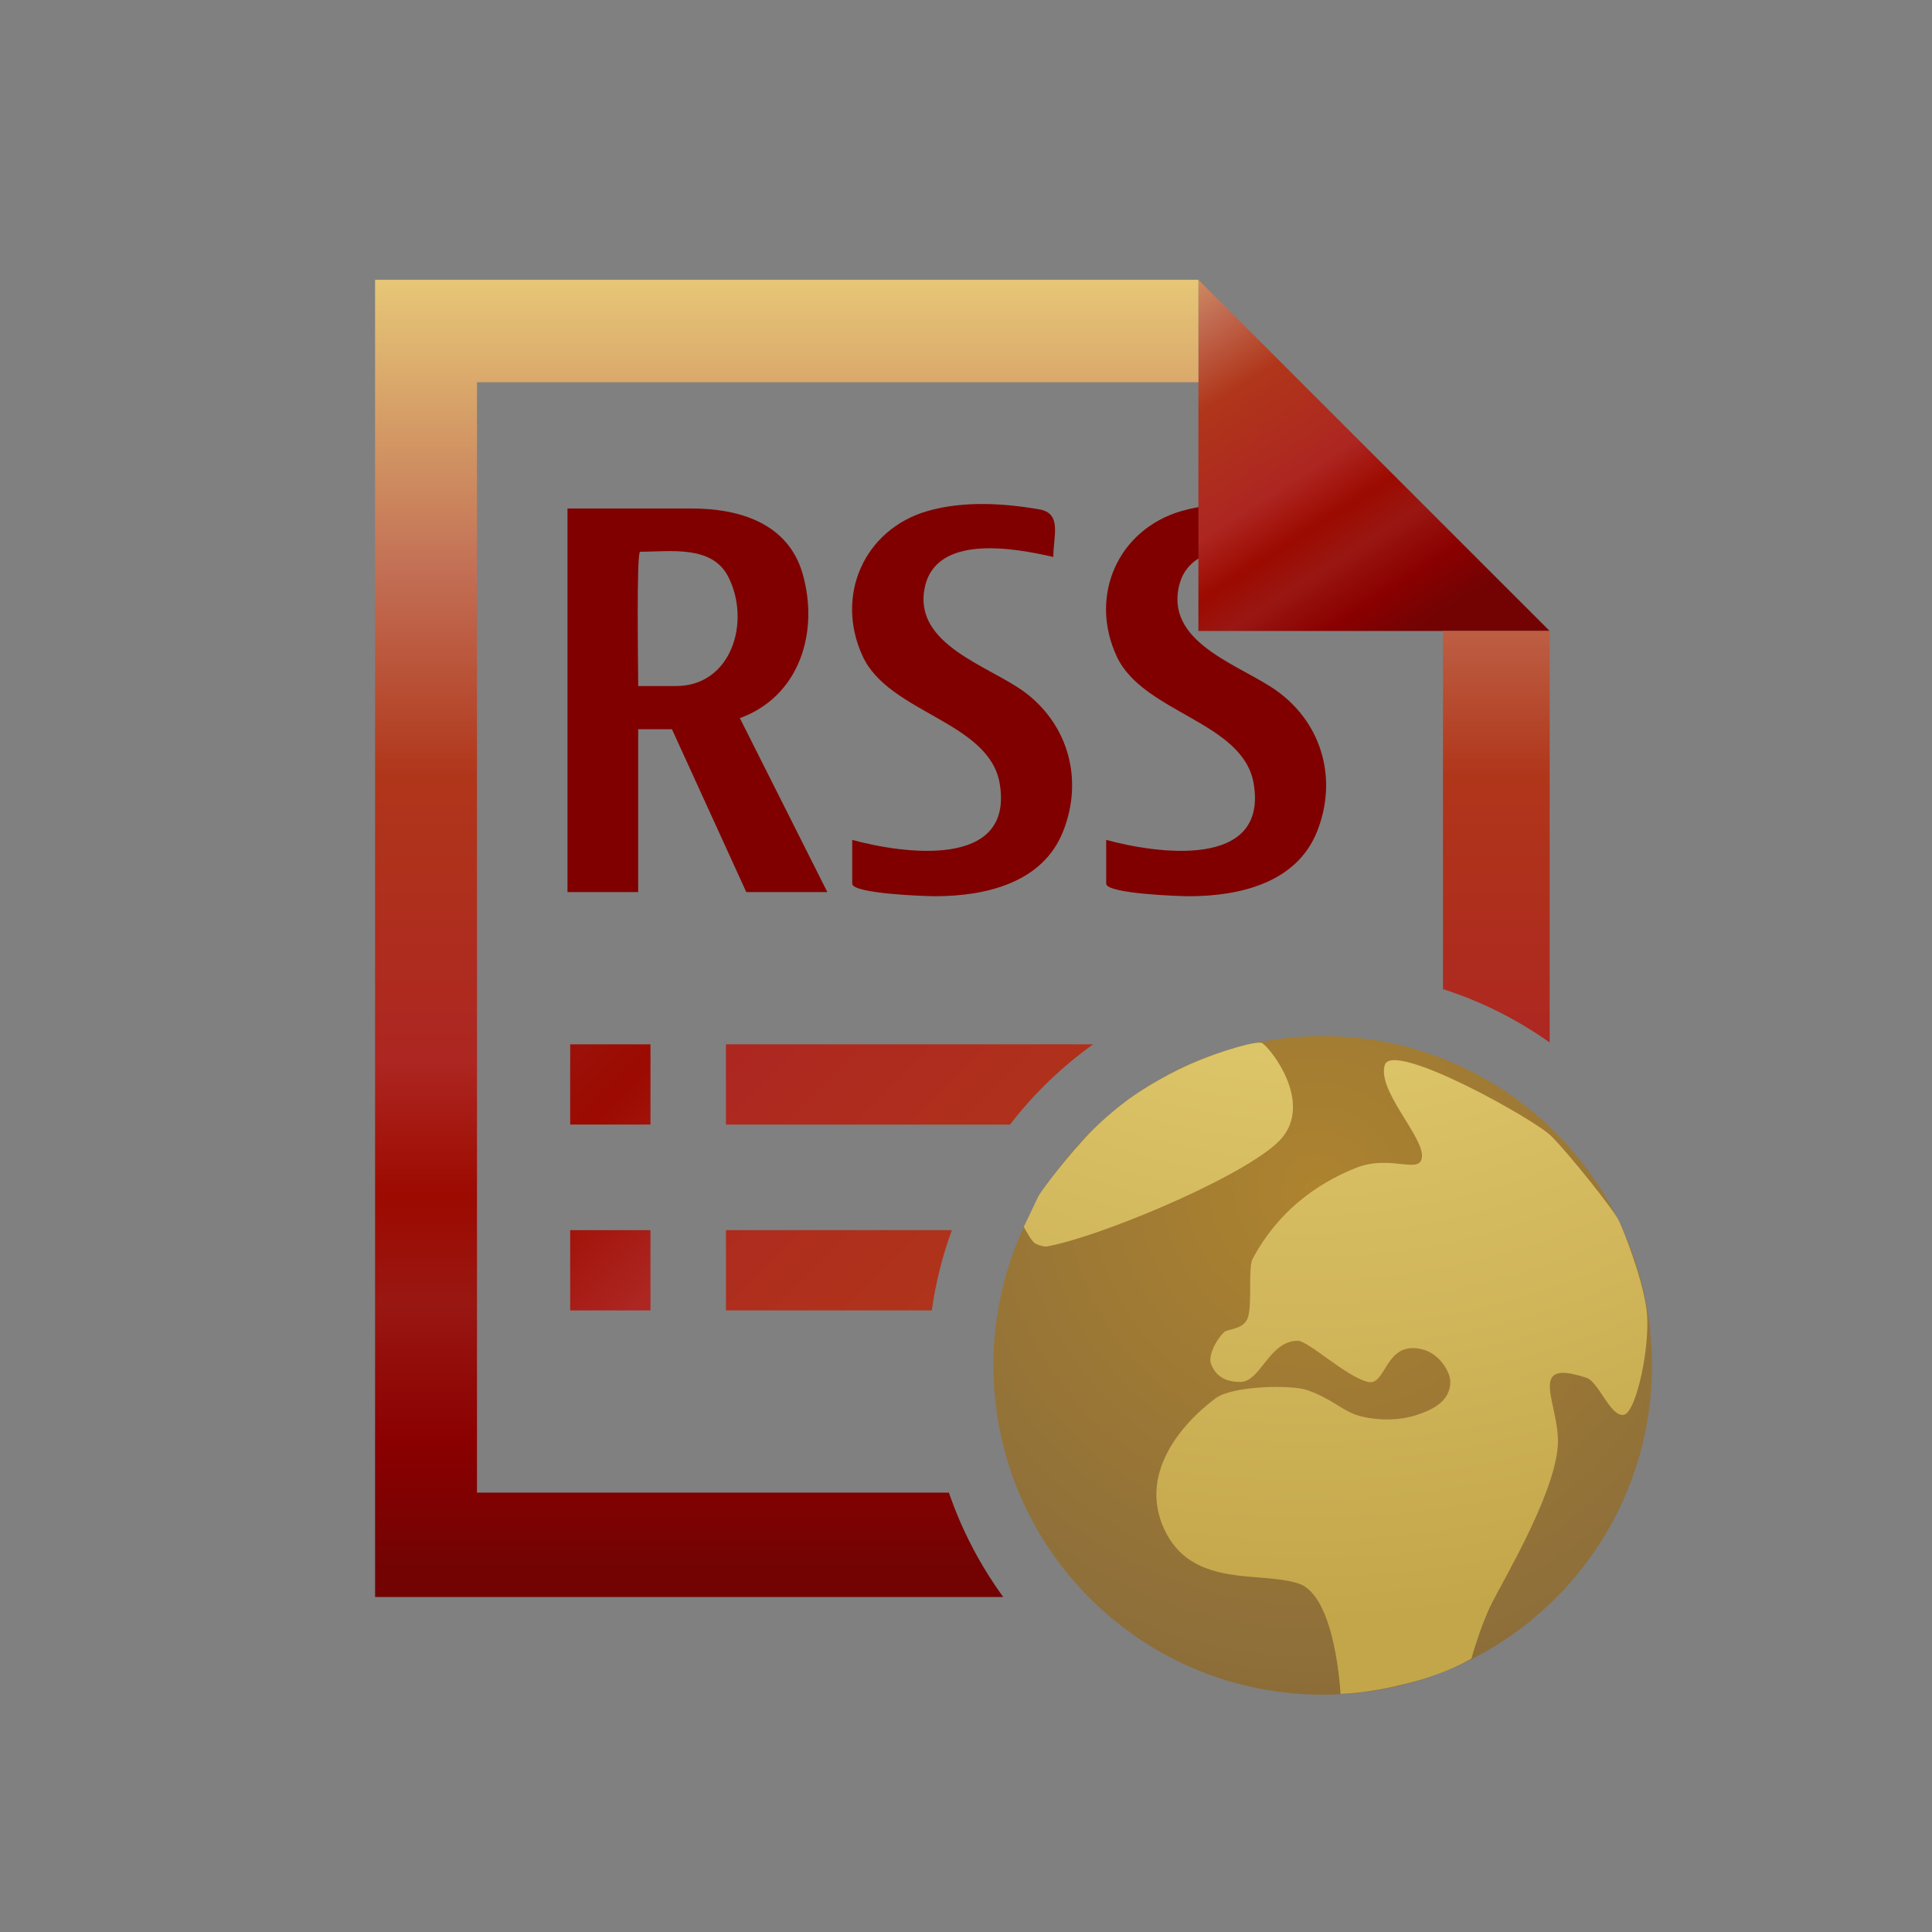 <?xml version="1.0" encoding="UTF-8"?>
<svg xmlns="http://www.w3.org/2000/svg" xmlns:xlink="http://www.w3.org/1999/xlink" contentScriptType="text/ecmascript" width="44" baseProfile="tiny" zoomAndPan="magnify" contentStyleType="text/css" viewBox="-177.735 -78.074 44 44" height="44" preserveAspectRatio="xMidYMid meet" version="1.1">
    <rect x="-177.735" y="-78.074" width="44" height="44" fill="#808080" stroke="none"/>
    <path fill="#800000" d="M -160.885 -61.719 L -158.893 -57.758 L -160.739 -57.758 L -162.432 -61.467 L -163.201 -61.467 L -163.201 -57.758 L -164.811 -57.758 L -164.811 -66.493 L -161.975 -66.493 C -160.893 -66.493 -159.787 -66.156 -159.456 -65.009 C -159.076 -63.682 -159.522 -62.215 -160.885 -61.719 M -163.2 -62.45 L -162.339 -62.45 C -161.071 -62.45 -160.627 -63.925 -161.153 -64.945 C -161.526 -65.667 -162.481 -65.508 -163.157 -65.508 C -163.244 -65.509 -163.2 -62.783 -163.2 -62.45 "/>
    <path fill="#800000" d="M -156.444 -57.663 C -156.667 -57.663 -158.326 -57.721 -158.326 -57.948 C -158.326 -58.28 -158.326 -58.612 -158.326 -58.946 C -157.2 -58.638 -154.638 -58.258 -154.967 -60.226 C -155.204 -61.644 -157.484 -61.829 -158.086 -63.124 C -158.728 -64.507 -158.054 -66.02 -156.607 -66.437 C -155.794 -66.669 -154.885 -66.616 -154.062 -66.473 C -153.542 -66.382 -153.747 -65.86 -153.747 -65.39 C -154.605 -65.585 -156.425 -65.933 -156.676 -64.684 C -156.94 -63.378 -155.186 -62.905 -154.384 -62.3 C -153.397 -61.552 -153.061 -60.31 -153.522 -59.144 C -153.985 -57.963 -155.294 -57.663 -156.444 -57.663 "/>
    <path fill="#800000" d="M -150.661 -57.663 C -150.883 -57.663 -152.542 -57.721 -152.542 -57.948 C -152.542 -58.28 -152.542 -58.612 -152.542 -58.946 C -151.416 -58.638 -148.854 -58.258 -149.183 -60.226 C -149.42 -61.644 -151.699 -61.829 -152.302 -63.124 C -152.945 -64.507 -152.271 -66.02 -150.822 -66.437 C -150.01 -66.669 -149.101 -66.616 -148.279 -66.473 C -147.758 -66.382 -147.963 -65.86 -147.963 -65.39 C -148.82 -65.585 -150.643 -65.933 -150.893 -64.684 C -151.157 -63.378 -149.401 -62.905 -148.602 -62.3 C -147.612 -61.552 -147.276 -60.31 -147.737 -59.144 C -148.202 -57.963 -149.511 -57.663 -150.661 -57.663 "/>
    <g>
        <g>
            <g>
                <g>
                    <g>
                        <linearGradient x1="-153.496" gradientTransform="matrix(1 0 0 1 0.175 -799.011)" y1="724.606" x2="-146.299" gradientUnits="userSpaceOnUse" y2="735.801" xlink:type="simple" xlink:actuate="onLoad" id="XMLID_9_" xlink:show="other">
                            <stop stop-color="#ffffcf" offset="0"/>
                            <stop stop-color="#f0de80" offset="0.11"/>
                            <stop stop-color="#c26e54" offset="0.35"/>
                            <stop stop-color="#b0361a" offset="0.48"/>
                            <stop stop-color="#ad2621" offset="0.663"/>
                            <stop stop-color="#9c0a00" offset="0.75"/>
                            <stop stop-color="#991712" offset="0.82"/>
                            <stop stop-color="#8a0000" offset="0.91"/>
                            <stop stop-color="#730303" offset="0.99"/>
                            <stop stop-color="#730303" offset="1"/>
                        </linearGradient>
                        <polygon fill="url(#XMLID_9_)" points="-150.442,-71.702 -150.442,-63.704 -142.442,-63.704      "/>
                    </g>
                </g>
                <linearGradient x1="-143.344" gradientTransform="matrix(1 0 0 -1 0.138 52.834)" y1="85.584" x2="-170.582" gradientUnits="userSpaceOnUse" y2="112.822" xlink:type="simple" xlink:actuate="onLoad" id="XMLID_10_" xlink:show="other">
                    <stop stop-color="#ffffcf" offset="0"/>
                    <stop stop-color="#f0de80" offset="0.11"/>
                    <stop stop-color="#c26e54" offset="0.35"/>
                    <stop stop-color="#b0361a" offset="0.48"/>
                    <stop stop-color="#ad2621" offset="0.663"/>
                    <stop stop-color="#9c0a00" offset="0.75"/>
                    <stop stop-color="#991712" offset="0.82"/>
                    <stop stop-color="#8a0000" offset="0.91"/>
                    <stop stop-color="#730303" offset="0.99"/>
                    <stop stop-color="#730303" offset="1"/>
                </linearGradient>
                <rect x="-164.749" width="1.828" fill="url(#XMLID_10_)" y="-54.29" height="1.827"/>
                <linearGradient x1="-145.212" gradientTransform="matrix(1 0 0 -1 0.138 52.834)" y1="83.219" x2="-172.454" gradientUnits="userSpaceOnUse" y2="110.46" xlink:type="simple" xlink:actuate="onLoad" id="XMLID_11_" xlink:show="other">
                    <stop stop-color="#ffffcf" offset="0"/>
                    <stop stop-color="#f0de80" offset="0.11"/>
                    <stop stop-color="#c26e54" offset="0.35"/>
                    <stop stop-color="#b0361a" offset="0.48"/>
                    <stop stop-color="#ad2621" offset="0.663"/>
                    <stop stop-color="#9c0a00" offset="0.75"/>
                    <stop stop-color="#991712" offset="0.82"/>
                    <stop stop-color="#8a0000" offset="0.91"/>
                    <stop stop-color="#730303" offset="0.99"/>
                    <stop stop-color="#730303" offset="1"/>
                </linearGradient>
                <rect x="-164.749" width="1.828" fill="url(#XMLID_11_)" y="-50.058" height="1.828"/>
                <g>
                    <g>
                        <g>
                            <linearGradient x1="-155.955" gradientTransform="matrix(1 0 0 -1 0.138 52.834)" y1="130.144" x2="-155.955" gradientUnits="userSpaceOnUse" y2="94.866" xlink:type="simple" xlink:actuate="onLoad" id="XMLID_12_" xlink:show="other">
                                <stop stop-color="#ffffcf" offset="0"/>
                                <stop stop-color="#f0de80" offset="0.11"/>
                                <stop stop-color="#c26e54" offset="0.35"/>
                                <stop stop-color="#b0361a" offset="0.48"/>
                                <stop stop-color="#ad2621" offset="0.663"/>
                                <stop stop-color="#9c0a00" offset="0.75"/>
                                <stop stop-color="#991712" offset="0.82"/>
                                <stop stop-color="#8a0000" offset="0.91"/>
                                <stop stop-color="#730303" offset="0.99"/>
                                <stop stop-color="#730303" offset="1"/>
                            </linearGradient>
                            <path fill="url(#XMLID_12_)" d="M -144.872 -63.704 L -144.872 -55.547 C -143.995 -55.268 -143.181 -54.854 -142.442 -54.333 L -142.442 -63.704 L -144.872 -63.704 z M -169.193 -41.703 L -154.887 -41.703 C -155.411 -42.424 -155.831 -43.223 -156.124 -44.08 L -166.872 -44.08 L -166.872 -69.369 L -150.442 -69.369 L -150.442 -71.702 L -169.193 -71.702 L -169.193 -41.703 z "/>
                        </g>
                    </g>
                    <g>
                        <g>
                            <linearGradient x1="-138.036" gradientTransform="matrix(1 0 0 -1 0.138 52.834)" y1="84.973" x2="-172.624" gradientUnits="userSpaceOnUse" y2="119.56" xlink:type="simple" xlink:actuate="onLoad" id="XMLID_13_" xlink:show="other">
                                <stop stop-color="#ffffcf" offset="0"/>
                                <stop stop-color="#f0de80" offset="0.11"/>
                                <stop stop-color="#c26e54" offset="0.35"/>
                                <stop stop-color="#b0361a" offset="0.48"/>
                                <stop stop-color="#ad2621" offset="0.663"/>
                                <stop stop-color="#9c0a00" offset="0.75"/>
                                <stop stop-color="#991712" offset="0.82"/>
                                <stop stop-color="#8a0000" offset="0.91"/>
                                <stop stop-color="#730303" offset="0.99"/>
                                <stop stop-color="#730303" offset="1"/>
                            </linearGradient>
                            <path fill="url(#XMLID_13_)" d="M -161.202 -54.29 L -161.202 -52.463 L -154.733 -52.463 C -154.195 -53.16 -153.558 -53.776 -152.84 -54.29 L -161.202 -54.29 z M -161.202 -48.23 L -156.514 -48.23 C -156.425 -48.863 -156.271 -49.474 -156.057 -50.058 L -161.202 -50.058 L -161.202 -48.23 z "/>
                        </g>
                    </g>
                    <radialGradient gradientTransform="matrix(1 0 0 -1 0.138 52.834)" gradientUnits="userSpaceOnUse" xlink:type="simple" r="20.25" xlink:actuate="onLoad" cx="-147.882" id="XMLID_14_" cy="103.812" xlink:show="other">
                        <stop stop-color="#ad832f" offset="0"/>
                        <stop stop-color="#8e6f3a" offset="0.534"/>
                        <stop stop-color="#704d18" offset="1"/>
                    </radialGradient>
                    <path fill="url(#XMLID_14_)" d="M -147.611 -54.478 C -143.471 -54.478 -140.111 -51.12 -140.111 -46.978 C -140.111 -42.835 -143.471 -39.478 -147.611 -39.478 C -151.751 -39.478 -155.111 -42.835 -155.111 -46.978 C -155.111 -51.12 -151.75 -54.478 -147.611 -54.478 z "/>
                    <radialGradient gradientTransform="matrix(1 0 0 -1 0.138 52.834)" gradientUnits="userSpaceOnUse" xlink:type="simple" r="24.113" xlink:actuate="onLoad" cx="-148.132" id="XMLID_15_" cy="118.08" xlink:show="other">
                        <stop stop-color="#f1de84" offset="0"/>
                        <stop stop-color="#c4a64a" offset="1"/>
                    </radialGradient>
                    <path fill="url(#XMLID_15_)" d="M -147.206 -39.497 C -147.206 -39.497 -147.312 -41.73 -148.16 -42.01 C -149.007 -42.291 -150.505 -41.914 -151.165 -43.137 C -151.816 -44.354 -151.003 -45.51 -150.052 -46.229 C -149.671 -46.512 -148.353 -46.543 -147.972 -46.418 C -147.425 -46.229 -147.181 -45.965 -146.859 -45.855 C -146.595 -45.759 -145.99 -45.671 -145.453 -45.855 C -145.174 -45.948 -144.705 -46.132 -144.705 -46.601 C -144.705 -46.83 -144.955 -47.261 -145.365 -47.349 C -146.201 -47.538 -146.156 -46.507 -146.58 -46.601 C -147.053 -46.705 -147.943 -47.539 -148.178 -47.539 C -148.836 -47.539 -149.021 -46.601 -149.49 -46.601 C -149.958 -46.601 -150.085 -46.858 -150.141 -46.978 C -150.244 -47.166 -150.053 -47.54 -149.863 -47.73 C -149.775 -47.821 -149.382 -47.781 -149.305 -48.103 C -149.217 -48.462 -149.314 -49.22 -149.203 -49.415 C -148.646 -50.447 -147.797 -51.103 -146.844 -51.48 C -146.045 -51.794 -145.35 -51.29 -145.35 -51.757 C -145.35 -52.226 -146.377 -53.259 -146.197 -53.822 C -146.01 -54.384 -142.777 -52.577 -142.406 -52.2 C -142.027 -51.826 -140.986 -50.526 -140.869 -50.278 C -140.753 -50.032 -140.343 -49.012 -140.238 -48.262 C -140.13 -47.512 -140.46 -45.904 -140.755 -45.852 C -141.06 -45.801 -141.322 -46.6 -141.603 -46.695 C -143.039 -47.173 -142.167 -46.04 -142.261 -45.102 C -142.365 -43.977 -143.492 -42.102 -143.771 -41.539 C -144.021 -41.036 -144.224 -40.304 -144.224 -40.304 C -144.224 -40.304 -144.783 -39.944 -145.806 -39.708 C -146.578 -39.511 -147.206 -39.497 -147.206 -39.497 z "/>
                    <radialGradient gradientTransform="matrix(1 0 0 -1 0.138 52.834)" gradientUnits="userSpaceOnUse" xlink:type="simple" r="24.111" xlink:actuate="onLoad" cx="-148.133" id="XMLID_16_" cy="118.08" xlink:show="other">
                        <stop stop-color="#f1de84" offset="0"/>
                        <stop stop-color="#c4a64a" offset="1"/>
                    </radialGradient>
                    <path fill="url(#XMLID_16_)" d="M -153.918 -49.683 C -152.789 -49.871 -149.604 -51.185 -148.666 -52.028 C -147.727 -52.871 -148.812 -54.226 -148.996 -54.321 C -149.098 -54.372 -149.889 -54.166 -150.649 -53.83 C -151.28 -53.551 -151.886 -53.158 -152.128 -52.967 C -152.347 -52.799 -152.743 -52.477 -153.079 -52.096 C -153.606 -51.516 -154.046 -50.912 -154.091 -50.822 C -154.134 -50.725 -154.419 -50.134 -154.419 -50.134 C -154.419 -50.134 -154.274 -49.857 -154.192 -49.782 C -154.122 -49.707 -153.918 -49.683 -153.918 -49.683 z "/>
                </g>
            </g>
        </g>
        <rect x="-177.735" width="44" fill="none" y="-78.074" height="44"/>
    </g>
</svg>
